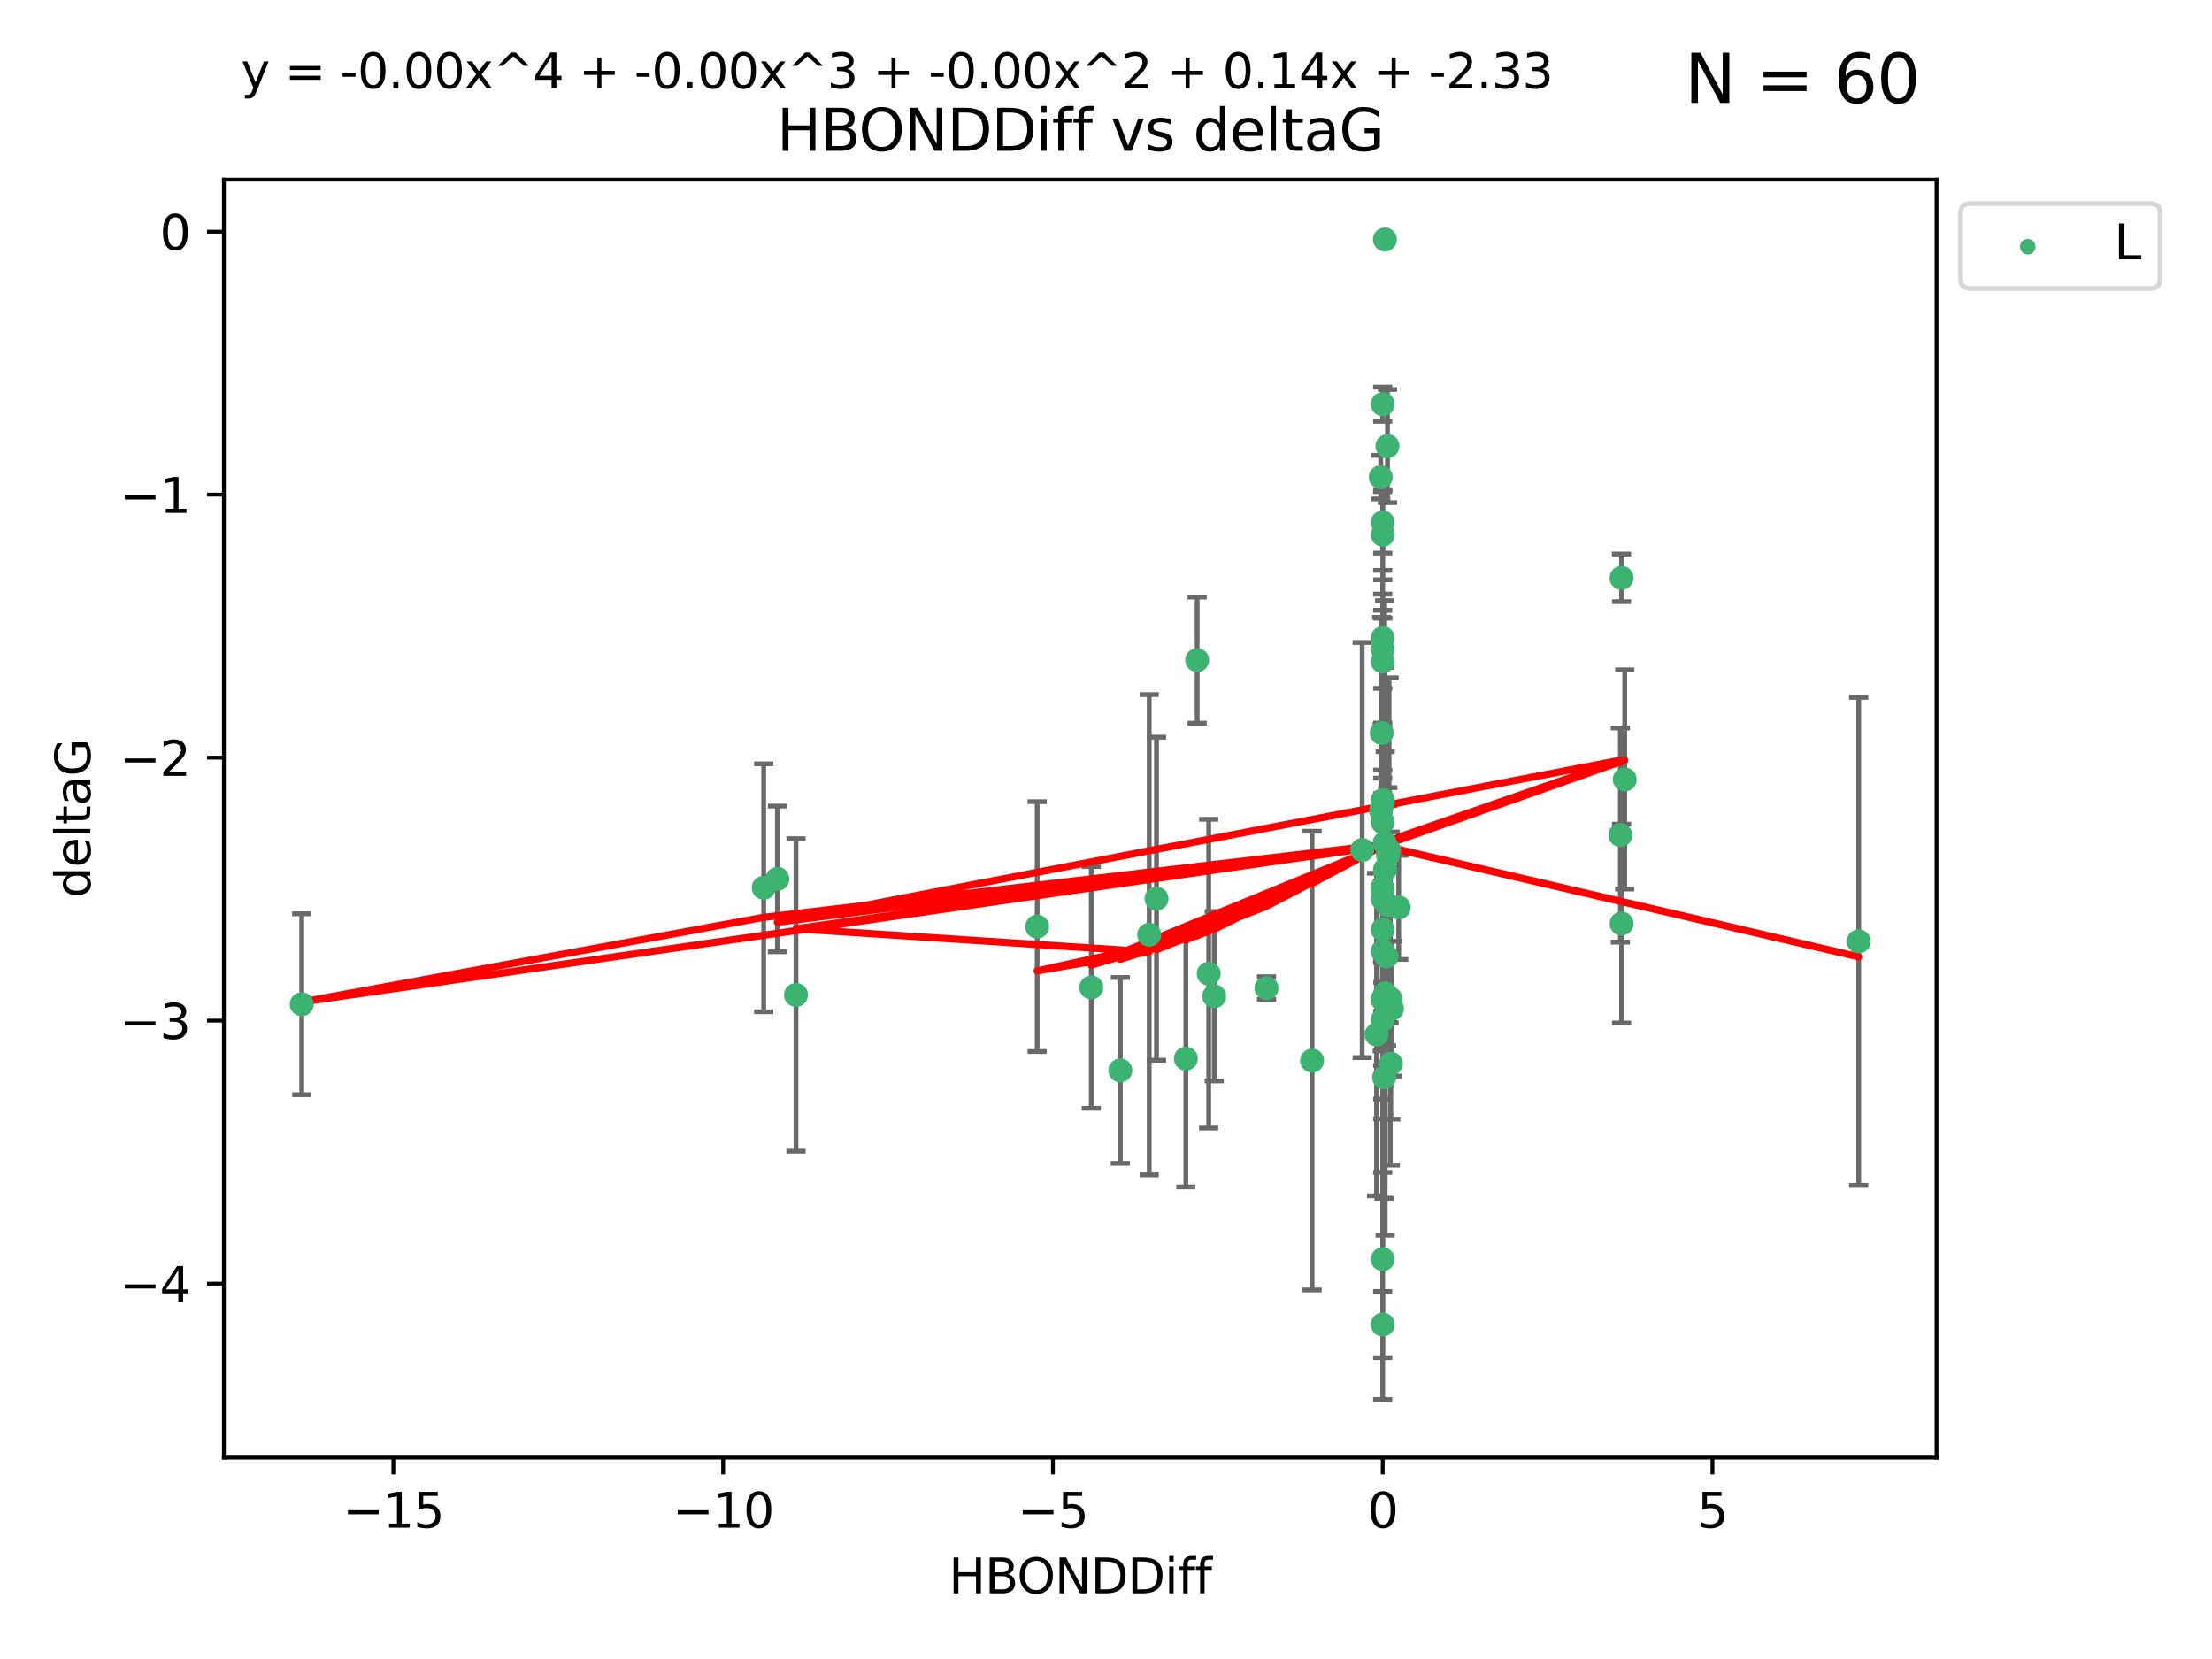 <?xml version="1.0" encoding="utf-8" standalone="no"?>
<!DOCTYPE svg PUBLIC "-//W3C//DTD SVG 1.1//EN"
  "http://www.w3.org/Graphics/SVG/1.1/DTD/svg11.dtd">
<svg xmlns:xlink="http://www.w3.org/1999/xlink" width="460.8pt" height="345.6pt" viewBox="0 0 460.8 345.6" xmlns="http://www.w3.org/2000/svg" version="1.1">
 <defs>
  <style type="text/css">*{stroke-linejoin: round; stroke-linecap: butt}</style>
 </defs>
 <g id="figure_1">
  <g id="patch_1">
   <path d="M 0 345.6 
L 460.8 345.6 
L 460.8 0 
L 0 0 
z
" style="fill: #ffffff"/>
  </g>
  <g id="axes_1">
   <g id="patch_2">
    <path d="M 46.64 303.64 
L 403.42 303.64 
L 403.42 37.411 
L 46.64 37.411 
z
" style="fill: #ffffff"/>
   </g>
   <g id="PathCollection_1">
    <defs>
     <path id="mc107e34589" d="M 0 1.118 
C 0.297 1.118 0.581 1 0.791 0.791 
C 1 0.581 1.118 0.297 1.118 0 
C 1.118 -0.297 1 -0.581 0.791 -0.791 
C 0.581 -1 0.297 -1.118 0 -1.118 
C -0.297 -1.118 -0.581 -1 -0.791 -0.791 
C -1 -0.581 -1.118 -0.297 -1.118 0 
C -1.118 0.297 -1 0.581 -0.791 0.791 
C -0.581 1 -0.297 1.118 0 1.118 
z
" style="stroke: #3cb371"/>
    </defs>
    <g clip-path="url(#p18c794fbf8)">
     <use xlink:href="#mc107e34589" x="288.04" y="108.825" style="fill: #3cb371; stroke: #3cb371"/>
     <use xlink:href="#mc107e34589" x="289.728" y="221.578" style="fill: #3cb371; stroke: #3cb371"/>
     <use xlink:href="#mc107e34589" x="288.04" y="212.466" style="fill: #3cb371; stroke: #3cb371"/>
     <use xlink:href="#mc107e34589" x="252.945" y="207.534" style="fill: #3cb371; stroke: #3cb371"/>
     <use xlink:href="#mc107e34589" x="288.04" y="198.163" style="fill: #3cb371; stroke: #3cb371"/>
     <use xlink:href="#mc107e34589" x="288.04" y="275.933" style="fill: #3cb371; stroke: #3cb371"/>
     <use xlink:href="#mc107e34589" x="233.382" y="222.993" style="fill: #3cb371; stroke: #3cb371"/>
     <use xlink:href="#mc107e34589" x="251.795" y="202.836" style="fill: #3cb371; stroke: #3cb371"/>
     <use xlink:href="#mc107e34589" x="227.334" y="205.7" style="fill: #3cb371; stroke: #3cb371"/>
     <use xlink:href="#mc107e34589" x="288.077" y="166.704" style="fill: #3cb371; stroke: #3cb371"/>
     <use xlink:href="#mc107e34589" x="249.39" y="137.518" style="fill: #3cb371; stroke: #3cb371"/>
     <use xlink:href="#mc107e34589" x="216.058" y="193.027" style="fill: #3cb371; stroke: #3cb371"/>
     <use xlink:href="#mc107e34589" x="239.398" y="194.716" style="fill: #3cb371; stroke: #3cb371"/>
     <use xlink:href="#mc107e34589" x="165.818" y="207.258" style="fill: #3cb371; stroke: #3cb371"/>
     <use xlink:href="#mc107e34589" x="287.837" y="152.693" style="fill: #3cb371; stroke: #3cb371"/>
     <use xlink:href="#mc107e34589" x="288.04" y="166.736" style="fill: #3cb371; stroke: #3cb371"/>
     <use xlink:href="#mc107e34589" x="288.501" y="49.875" style="fill: #3cb371; stroke: #3cb371"/>
     <use xlink:href="#mc107e34589" x="288.449" y="175.606" style="fill: #3cb371; stroke: #3cb371"/>
     <use xlink:href="#mc107e34589" x="288.04" y="135.244" style="fill: #3cb371; stroke: #3cb371"/>
     <use xlink:href="#mc107e34589" x="289.037" y="92.922" style="fill: #3cb371; stroke: #3cb371"/>
     <use xlink:href="#mc107e34589" x="288.04" y="167.4" style="fill: #3cb371; stroke: #3cb371"/>
     <use xlink:href="#mc107e34589" x="161.947" y="183.095" style="fill: #3cb371; stroke: #3cb371"/>
     <use xlink:href="#mc107e34589" x="337.552" y="173.954" style="fill: #3cb371; stroke: #3cb371"/>
     <use xlink:href="#mc107e34589" x="291.373" y="189.03" style="fill: #3cb371; stroke: #3cb371"/>
     <use xlink:href="#mc107e34589" x="288.04" y="137.81" style="fill: #3cb371; stroke: #3cb371"/>
     <use xlink:href="#mc107e34589" x="387.203" y="196.105" style="fill: #3cb371; stroke: #3cb371"/>
     <use xlink:href="#mc107e34589" x="287.955" y="184.913" style="fill: #3cb371; stroke: #3cb371"/>
     <use xlink:href="#mc107e34589" x="289.974" y="210.114" style="fill: #3cb371; stroke: #3cb371"/>
     <use xlink:href="#mc107e34589" x="288.04" y="171.26" style="fill: #3cb371; stroke: #3cb371"/>
     <use xlink:href="#mc107e34589" x="288.04" y="167.068" style="fill: #3cb371; stroke: #3cb371"/>
     <use xlink:href="#mc107e34589" x="337.803" y="192.393" style="fill: #3cb371; stroke: #3cb371"/>
     <use xlink:href="#mc107e34589" x="288.04" y="208.106" style="fill: #3cb371; stroke: #3cb371"/>
     <use xlink:href="#mc107e34589" x="240.916" y="187.213" style="fill: #3cb371; stroke: #3cb371"/>
     <use xlink:href="#mc107e34589" x="263.835" y="205.832" style="fill: #3cb371; stroke: #3cb371"/>
     <use xlink:href="#mc107e34589" x="288.04" y="208.244" style="fill: #3cb371; stroke: #3cb371"/>
     <use xlink:href="#mc107e34589" x="286.755" y="215.509" style="fill: #3cb371; stroke: #3cb371"/>
     <use xlink:href="#mc107e34589" x="273.334" y="220.943" style="fill: #3cb371; stroke: #3cb371"/>
     <use xlink:href="#mc107e34589" x="287.683" y="168.887" style="fill: #3cb371; stroke: #3cb371"/>
     <use xlink:href="#mc107e34589" x="288.04" y="262.308" style="fill: #3cb371; stroke: #3cb371"/>
     <use xlink:href="#mc107e34589" x="62.857" y="209.202" style="fill: #3cb371; stroke: #3cb371"/>
     <use xlink:href="#mc107e34589" x="159.089" y="184.942" style="fill: #3cb371; stroke: #3cb371"/>
     <use xlink:href="#mc107e34589" x="288.551" y="206.945" style="fill: #3cb371; stroke: #3cb371"/>
     <use xlink:href="#mc107e34589" x="247.035" y="220.523" style="fill: #3cb371; stroke: #3cb371"/>
     <use xlink:href="#mc107e34589" x="289.621" y="208.02" style="fill: #3cb371; stroke: #3cb371"/>
     <use xlink:href="#mc107e34589" x="288.337" y="224.44" style="fill: #3cb371; stroke: #3cb371"/>
     <use xlink:href="#mc107e34589" x="288.054" y="111.402" style="fill: #3cb371; stroke: #3cb371"/>
     <use xlink:href="#mc107e34589" x="289.128" y="178.075" style="fill: #3cb371; stroke: #3cb371"/>
     <use xlink:href="#mc107e34589" x="287.635" y="99.391" style="fill: #3cb371; stroke: #3cb371"/>
     <use xlink:href="#mc107e34589" x="289.095" y="188.519" style="fill: #3cb371; stroke: #3cb371"/>
     <use xlink:href="#mc107e34589" x="337.792" y="120.378" style="fill: #3cb371; stroke: #3cb371"/>
     <use xlink:href="#mc107e34589" x="288.515" y="181.171" style="fill: #3cb371; stroke: #3cb371"/>
     <use xlink:href="#mc107e34589" x="288.835" y="199.269" style="fill: #3cb371; stroke: #3cb371"/>
     <use xlink:href="#mc107e34589" x="288.04" y="132.911" style="fill: #3cb371; stroke: #3cb371"/>
     <use xlink:href="#mc107e34589" x="283.764" y="177.076" style="fill: #3cb371; stroke: #3cb371"/>
     <use xlink:href="#mc107e34589" x="288.04" y="185.447" style="fill: #3cb371; stroke: #3cb371"/>
     <use xlink:href="#mc107e34589" x="288.04" y="84.192" style="fill: #3cb371; stroke: #3cb371"/>
     <use xlink:href="#mc107e34589" x="338.461" y="162.375" style="fill: #3cb371; stroke: #3cb371"/>
     <use xlink:href="#mc107e34589" x="289.37" y="177.139" style="fill: #3cb371; stroke: #3cb371"/>
     <use xlink:href="#mc107e34589" x="288.04" y="193.648" style="fill: #3cb371; stroke: #3cb371"/>
     <use xlink:href="#mc107e34589" x="288.04" y="187.258" style="fill: #3cb371; stroke: #3cb371"/>
    </g>
   </g>
   <g id="matplotlib.axis_1">
    <g id="xtick_1">
     <g id="line2d_1">
      <defs>
       <path id="m31976e7702" d="M 0 0 
L 0 3.5 
" style="stroke: #000000; stroke-width: 0.8"/>
      </defs>
      <g>
       <use xlink:href="#m31976e7702" x="81.946" y="303.64" style="stroke: #000000; stroke-width: 0.8"/>
      </g>
     </g>
     <g id="text_1">
      <!-- −15 -->
      <g transform="translate(71.393 318.238)scale(0.1 -0.1)">
       <defs>
        <path id="DejaVuSans-2212" d="M 678 2272 
L 4684 2272 
L 4684 1741 
L 678 1741 
L 678 2272 
z
" transform="scale(0.016)"/>
        <path id="DejaVuSans-31" d="M 794 531 
L 1825 531 
L 1825 4091 
L 703 3866 
L 703 4441 
L 1819 4666 
L 2450 4666 
L 2450 531 
L 3481 531 
L 3481 0 
L 794 0 
L 794 531 
z
" transform="scale(0.016)"/>
        <path id="DejaVuSans-35" d="M 691 4666 
L 3169 4666 
L 3169 4134 
L 1269 4134 
L 1269 2991 
Q 1406 3038 1543 3061 
Q 1681 3084 1819 3084 
Q 2600 3084 3056 2656 
Q 3513 2228 3513 1497 
Q 3513 744 3044 326 
Q 2575 -91 1722 -91 
Q 1428 -91 1123 -41 
Q 819 9 494 109 
L 494 744 
Q 775 591 1075 516 
Q 1375 441 1709 441 
Q 2250 441 2565 725 
Q 2881 1009 2881 1497 
Q 2881 1984 2565 2268 
Q 2250 2553 1709 2553 
Q 1456 2553 1204 2497 
Q 953 2441 691 2322 
L 691 4666 
z
" transform="scale(0.016)"/>
       </defs>
       <use xlink:href="#DejaVuSans-2212"/>
       <use xlink:href="#DejaVuSans-31" x="83.789"/>
       <use xlink:href="#DejaVuSans-35" x="147.412"/>
      </g>
     </g>
    </g>
    <g id="xtick_2">
     <g id="line2d_2">
      <g>
       <use xlink:href="#m31976e7702" x="150.644" y="303.64" style="stroke: #000000; stroke-width: 0.8"/>
      </g>
     </g>
     <g id="text_2">
      <!-- −10 -->
      <g transform="translate(140.091 318.238)scale(0.1 -0.1)">
       <defs>
        <path id="DejaVuSans-30" d="M 2034 4250 
Q 1547 4250 1301 3770 
Q 1056 3291 1056 2328 
Q 1056 1369 1301 889 
Q 1547 409 2034 409 
Q 2525 409 2770 889 
Q 3016 1369 3016 2328 
Q 3016 3291 2770 3770 
Q 2525 4250 2034 4250 
z
M 2034 4750 
Q 2819 4750 3233 4129 
Q 3647 3509 3647 2328 
Q 3647 1150 3233 529 
Q 2819 -91 2034 -91 
Q 1250 -91 836 529 
Q 422 1150 422 2328 
Q 422 3509 836 4129 
Q 1250 4750 2034 4750 
z
" transform="scale(0.016)"/>
       </defs>
       <use xlink:href="#DejaVuSans-2212"/>
       <use xlink:href="#DejaVuSans-31" x="83.789"/>
       <use xlink:href="#DejaVuSans-30" x="147.412"/>
      </g>
     </g>
    </g>
    <g id="xtick_3">
     <g id="line2d_3">
      <g>
       <use xlink:href="#m31976e7702" x="219.342" y="303.64" style="stroke: #000000; stroke-width: 0.8"/>
      </g>
     </g>
     <g id="text_3">
      <!-- −5 -->
      <g transform="translate(211.971 318.238)scale(0.1 -0.1)">
       <use xlink:href="#DejaVuSans-2212"/>
       <use xlink:href="#DejaVuSans-35" x="83.789"/>
      </g>
     </g>
    </g>
    <g id="xtick_4">
     <g id="line2d_4">
      <g>
       <use xlink:href="#m31976e7702" x="288.04" y="303.64" style="stroke: #000000; stroke-width: 0.8"/>
      </g>
     </g>
     <g id="text_4">
      <!-- 0 -->
      <g transform="translate(284.859 318.238)scale(0.1 -0.1)">
       <use xlink:href="#DejaVuSans-30"/>
      </g>
     </g>
    </g>
    <g id="xtick_5">
     <g id="line2d_5">
      <g>
       <use xlink:href="#m31976e7702" x="356.738" y="303.64" style="stroke: #000000; stroke-width: 0.8"/>
      </g>
     </g>
     <g id="text_5">
      <!-- 5 -->
      <g transform="translate(353.557 318.238)scale(0.1 -0.1)">
       <use xlink:href="#DejaVuSans-35"/>
      </g>
     </g>
    </g>
    <g id="text_6">
     <!-- HBONDDiff -->
     <g transform="translate(197.641 331.917)scale(0.1 -0.1)">
      <defs>
       <path id="DejaVuSans-48" d="M 628 4666 
L 1259 4666 
L 1259 2753 
L 3553 2753 
L 3553 4666 
L 4184 4666 
L 4184 0 
L 3553 0 
L 3553 2222 
L 1259 2222 
L 1259 0 
L 628 0 
L 628 4666 
z
" transform="scale(0.016)"/>
       <path id="DejaVuSans-42" d="M 1259 2228 
L 1259 519 
L 2272 519 
Q 2781 519 3026 730 
Q 3272 941 3272 1375 
Q 3272 1813 3026 2020 
Q 2781 2228 2272 2228 
L 1259 2228 
z
M 1259 4147 
L 1259 2741 
L 2194 2741 
Q 2656 2741 2882 2914 
Q 3109 3088 3109 3444 
Q 3109 3797 2882 3972 
Q 2656 4147 2194 4147 
L 1259 4147 
z
M 628 4666 
L 2241 4666 
Q 2963 4666 3353 4366 
Q 3744 4066 3744 3513 
Q 3744 3084 3544 2831 
Q 3344 2578 2956 2516 
Q 3422 2416 3680 2098 
Q 3938 1781 3938 1306 
Q 3938 681 3513 340 
Q 3088 0 2303 0 
L 628 0 
L 628 4666 
z
" transform="scale(0.016)"/>
       <path id="DejaVuSans-4f" d="M 2522 4238 
Q 1834 4238 1429 3725 
Q 1025 3213 1025 2328 
Q 1025 1447 1429 934 
Q 1834 422 2522 422 
Q 3209 422 3611 934 
Q 4013 1447 4013 2328 
Q 4013 3213 3611 3725 
Q 3209 4238 2522 4238 
z
M 2522 4750 
Q 3503 4750 4090 4092 
Q 4678 3434 4678 2328 
Q 4678 1225 4090 567 
Q 3503 -91 2522 -91 
Q 1538 -91 948 565 
Q 359 1222 359 2328 
Q 359 3434 948 4092 
Q 1538 4750 2522 4750 
z
" transform="scale(0.016)"/>
       <path id="DejaVuSans-4e" d="M 628 4666 
L 1478 4666 
L 3547 763 
L 3547 4666 
L 4159 4666 
L 4159 0 
L 3309 0 
L 1241 3903 
L 1241 0 
L 628 0 
L 628 4666 
z
" transform="scale(0.016)"/>
       <path id="DejaVuSans-44" d="M 1259 4147 
L 1259 519 
L 2022 519 
Q 2988 519 3436 956 
Q 3884 1394 3884 2338 
Q 3884 3275 3436 3711 
Q 2988 4147 2022 4147 
L 1259 4147 
z
M 628 4666 
L 1925 4666 
Q 3281 4666 3915 4102 
Q 4550 3538 4550 2338 
Q 4550 1131 3912 565 
Q 3275 0 1925 0 
L 628 0 
L 628 4666 
z
" transform="scale(0.016)"/>
       <path id="DejaVuSans-69" d="M 603 3500 
L 1178 3500 
L 1178 0 
L 603 0 
L 603 3500 
z
M 603 4863 
L 1178 4863 
L 1178 4134 
L 603 4134 
L 603 4863 
z
" transform="scale(0.016)"/>
       <path id="DejaVuSans-66" d="M 2375 4863 
L 2375 4384 
L 1825 4384 
Q 1516 4384 1395 4259 
Q 1275 4134 1275 3809 
L 1275 3500 
L 2222 3500 
L 2222 3053 
L 1275 3053 
L 1275 0 
L 697 0 
L 697 3053 
L 147 3053 
L 147 3500 
L 697 3500 
L 697 3744 
Q 697 4328 969 4595 
Q 1241 4863 1831 4863 
L 2375 4863 
z
" transform="scale(0.016)"/>
      </defs>
      <use xlink:href="#DejaVuSans-48"/>
      <use xlink:href="#DejaVuSans-42" x="75.195"/>
      <use xlink:href="#DejaVuSans-4f" x="142.049"/>
      <use xlink:href="#DejaVuSans-4e" x="220.76"/>
      <use xlink:href="#DejaVuSans-44" x="295.564"/>
      <use xlink:href="#DejaVuSans-44" x="372.566"/>
      <use xlink:href="#DejaVuSans-69" x="449.568"/>
      <use xlink:href="#DejaVuSans-66" x="477.352"/>
      <use xlink:href="#DejaVuSans-66" x="512.557"/>
     </g>
    </g>
   </g>
   <g id="matplotlib.axis_2">
    <g id="ytick_1">
     <g id="line2d_6">
      <defs>
       <path id="ma074586249" d="M 0 0 
L -3.5 0 
" style="stroke: #000000; stroke-width: 0.8"/>
      </defs>
      <g>
       <use xlink:href="#ma074586249" x="46.64" y="267.406" style="stroke: #000000; stroke-width: 0.8"/>
      </g>
     </g>
     <g id="text_7">
      <!-- −4 -->
      <g transform="translate(24.898 271.205)scale(0.1 -0.1)">
       <defs>
        <path id="DejaVuSans-34" d="M 2419 4116 
L 825 1625 
L 2419 1625 
L 2419 4116 
z
M 2253 4666 
L 3047 4666 
L 3047 1625 
L 3713 1625 
L 3713 1100 
L 3047 1100 
L 3047 0 
L 2419 0 
L 2419 1100 
L 313 1100 
L 313 1709 
L 2253 4666 
z
" transform="scale(0.016)"/>
       </defs>
       <use xlink:href="#DejaVuSans-2212"/>
       <use xlink:href="#DejaVuSans-34" x="83.789"/>
      </g>
     </g>
    </g>
    <g id="ytick_2">
     <g id="line2d_7">
      <g>
       <use xlink:href="#ma074586249" x="46.64" y="212.617" style="stroke: #000000; stroke-width: 0.8"/>
      </g>
     </g>
     <g id="text_8">
      <!-- −3 -->
      <g transform="translate(24.898 216.416)scale(0.1 -0.1)">
       <defs>
        <path id="DejaVuSans-33" d="M 2597 2516 
Q 3050 2419 3304 2112 
Q 3559 1806 3559 1356 
Q 3559 666 3084 287 
Q 2609 -91 1734 -91 
Q 1441 -91 1130 -33 
Q 819 25 488 141 
L 488 750 
Q 750 597 1062 519 
Q 1375 441 1716 441 
Q 2309 441 2620 675 
Q 2931 909 2931 1356 
Q 2931 1769 2642 2001 
Q 2353 2234 1838 2234 
L 1294 2234 
L 1294 2753 
L 1863 2753 
Q 2328 2753 2575 2939 
Q 2822 3125 2822 3475 
Q 2822 3834 2567 4026 
Q 2313 4219 1838 4219 
Q 1578 4219 1281 4162 
Q 984 4106 628 3988 
L 628 4550 
Q 988 4650 1302 4700 
Q 1616 4750 1894 4750 
Q 2613 4750 3031 4423 
Q 3450 4097 3450 3541 
Q 3450 3153 3228 2886 
Q 3006 2619 2597 2516 
z
" transform="scale(0.016)"/>
       </defs>
       <use xlink:href="#DejaVuSans-2212"/>
       <use xlink:href="#DejaVuSans-33" x="83.789"/>
      </g>
     </g>
    </g>
    <g id="ytick_3">
     <g id="line2d_8">
      <g>
       <use xlink:href="#ma074586249" x="46.64" y="157.827" style="stroke: #000000; stroke-width: 0.8"/>
      </g>
     </g>
     <g id="text_9">
      <!-- −2 -->
      <g transform="translate(24.898 161.627)scale(0.1 -0.1)">
       <defs>
        <path id="DejaVuSans-32" d="M 1228 531 
L 3431 531 
L 3431 0 
L 469 0 
L 469 531 
Q 828 903 1448 1529 
Q 2069 2156 2228 2338 
Q 2531 2678 2651 2914 
Q 2772 3150 2772 3378 
Q 2772 3750 2511 3984 
Q 2250 4219 1831 4219 
Q 1534 4219 1204 4116 
Q 875 4013 500 3803 
L 500 4441 
Q 881 4594 1212 4672 
Q 1544 4750 1819 4750 
Q 2544 4750 2975 4387 
Q 3406 4025 3406 3419 
Q 3406 3131 3298 2873 
Q 3191 2616 2906 2266 
Q 2828 2175 2409 1742 
Q 1991 1309 1228 531 
z
" transform="scale(0.016)"/>
       </defs>
       <use xlink:href="#DejaVuSans-2212"/>
       <use xlink:href="#DejaVuSans-32" x="83.789"/>
      </g>
     </g>
    </g>
    <g id="ytick_4">
     <g id="line2d_9">
      <g>
       <use xlink:href="#ma074586249" x="46.64" y="103.038" style="stroke: #000000; stroke-width: 0.8"/>
      </g>
     </g>
     <g id="text_10">
      <!-- −1 -->
      <g transform="translate(24.898 106.837)scale(0.1 -0.1)">
       <use xlink:href="#DejaVuSans-2212"/>
       <use xlink:href="#DejaVuSans-31" x="83.789"/>
      </g>
     </g>
    </g>
    <g id="ytick_5">
     <g id="line2d_10">
      <g>
       <use xlink:href="#ma074586249" x="46.64" y="48.249" style="stroke: #000000; stroke-width: 0.8"/>
      </g>
     </g>
     <g id="text_11">
      <!-- 0 -->
      <g transform="translate(33.278 52.048)scale(0.1 -0.1)">
       <use xlink:href="#DejaVuSans-30"/>
      </g>
     </g>
    </g>
    <g id="text_12">
     <!-- deltaG -->
     <g transform="translate(18.818 187.064)rotate(-90)scale(0.1 -0.1)">
      <defs>
       <path id="DejaVuSans-64" d="M 2906 2969 
L 2906 4863 
L 3481 4863 
L 3481 0 
L 2906 0 
L 2906 525 
Q 2725 213 2448 61 
Q 2172 -91 1784 -91 
Q 1150 -91 751 415 
Q 353 922 353 1747 
Q 353 2572 751 3078 
Q 1150 3584 1784 3584 
Q 2172 3584 2448 3432 
Q 2725 3281 2906 2969 
z
M 947 1747 
Q 947 1113 1208 752 
Q 1469 391 1925 391 
Q 2381 391 2643 752 
Q 2906 1113 2906 1747 
Q 2906 2381 2643 2742 
Q 2381 3103 1925 3103 
Q 1469 3103 1208 2742 
Q 947 2381 947 1747 
z
" transform="scale(0.016)"/>
       <path id="DejaVuSans-65" d="M 3597 1894 
L 3597 1613 
L 953 1613 
Q 991 1019 1311 708 
Q 1631 397 2203 397 
Q 2534 397 2845 478 
Q 3156 559 3463 722 
L 3463 178 
Q 3153 47 2828 -22 
Q 2503 -91 2169 -91 
Q 1331 -91 842 396 
Q 353 884 353 1716 
Q 353 2575 817 3079 
Q 1281 3584 2069 3584 
Q 2775 3584 3186 3129 
Q 3597 2675 3597 1894 
z
M 3022 2063 
Q 3016 2534 2758 2815 
Q 2500 3097 2075 3097 
Q 1594 3097 1305 2825 
Q 1016 2553 972 2059 
L 3022 2063 
z
" transform="scale(0.016)"/>
       <path id="DejaVuSans-6c" d="M 603 4863 
L 1178 4863 
L 1178 0 
L 603 0 
L 603 4863 
z
" transform="scale(0.016)"/>
       <path id="DejaVuSans-74" d="M 1172 4494 
L 1172 3500 
L 2356 3500 
L 2356 3053 
L 1172 3053 
L 1172 1153 
Q 1172 725 1289 603 
Q 1406 481 1766 481 
L 2356 481 
L 2356 0 
L 1766 0 
Q 1100 0 847 248 
Q 594 497 594 1153 
L 594 3053 
L 172 3053 
L 172 3500 
L 594 3500 
L 594 4494 
L 1172 4494 
z
" transform="scale(0.016)"/>
       <path id="DejaVuSans-61" d="M 2194 1759 
Q 1497 1759 1228 1600 
Q 959 1441 959 1056 
Q 959 750 1161 570 
Q 1363 391 1709 391 
Q 2188 391 2477 730 
Q 2766 1069 2766 1631 
L 2766 1759 
L 2194 1759 
z
M 3341 1997 
L 3341 0 
L 2766 0 
L 2766 531 
Q 2569 213 2275 61 
Q 1981 -91 1556 -91 
Q 1019 -91 701 211 
Q 384 513 384 1019 
Q 384 1609 779 1909 
Q 1175 2209 1959 2209 
L 2766 2209 
L 2766 2266 
Q 2766 2663 2505 2880 
Q 2244 3097 1772 3097 
Q 1472 3097 1187 3025 
Q 903 2953 641 2809 
L 641 3341 
Q 956 3463 1253 3523 
Q 1550 3584 1831 3584 
Q 2591 3584 2966 3190 
Q 3341 2797 3341 1997 
z
" transform="scale(0.016)"/>
       <path id="DejaVuSans-47" d="M 3809 666 
L 3809 1919 
L 2778 1919 
L 2778 2438 
L 4434 2438 
L 4434 434 
Q 4069 175 3628 42 
Q 3188 -91 2688 -91 
Q 1594 -91 976 548 
Q 359 1188 359 2328 
Q 359 3472 976 4111 
Q 1594 4750 2688 4750 
Q 3144 4750 3555 4637 
Q 3966 4525 4313 4306 
L 4313 3634 
Q 3963 3931 3569 4081 
Q 3175 4231 2741 4231 
Q 1884 4231 1454 3753 
Q 1025 3275 1025 2328 
Q 1025 1384 1454 906 
Q 1884 428 2741 428 
Q 3075 428 3337 486 
Q 3600 544 3809 666 
z
" transform="scale(0.016)"/>
      </defs>
      <use xlink:href="#DejaVuSans-64"/>
      <use xlink:href="#DejaVuSans-65" x="63.477"/>
      <use xlink:href="#DejaVuSans-6c" x="125"/>
      <use xlink:href="#DejaVuSans-74" x="152.783"/>
      <use xlink:href="#DejaVuSans-61" x="191.992"/>
      <use xlink:href="#DejaVuSans-47" x="253.271"/>
     </g>
    </g>
   </g>
   <g id="LineCollection_1">
    <path d="M 288.04 115.234 
L 288.04 102.415 
" clip-path="url(#p18c794fbf8)" style="fill: none; stroke: #696969"/>
    <path d="M 289.728 233.133 
L 289.728 210.024 
" clip-path="url(#p18c794fbf8)" style="fill: none; stroke: #696969"/>
    <path d="M 288.04 262.828 
L 288.04 162.104 
" clip-path="url(#p18c794fbf8)" style="fill: none; stroke: #696969"/>
    <path d="M 252.945 225.182 
L 252.945 189.886 
" clip-path="url(#p18c794fbf8)" style="fill: none; stroke: #696969"/>
    <path d="M 288.04 210.693 
L 288.04 185.633 
" clip-path="url(#p18c794fbf8)" style="fill: none; stroke: #696969"/>
    <path d="M 288.04 282.824 
L 288.04 269.043 
" clip-path="url(#p18c794fbf8)" style="fill: none; stroke: #696969"/>
    <path d="M 233.382 242.353 
L 233.382 203.633 
" clip-path="url(#p18c794fbf8)" style="fill: none; stroke: #696969"/>
    <path d="M 251.795 234.998 
L 251.795 170.675 
" clip-path="url(#p18c794fbf8)" style="fill: none; stroke: #696969"/>
    <path d="M 227.334 230.886 
L 227.334 180.514 
" clip-path="url(#p18c794fbf8)" style="fill: none; stroke: #696969"/>
    <path d="M 288.077 204.622 
L 288.077 128.787 
" clip-path="url(#p18c794fbf8)" style="fill: none; stroke: #696969"/>
    <path d="M 249.39 150.652 
L 249.39 124.383 
" clip-path="url(#p18c794fbf8)" style="fill: none; stroke: #696969"/>
    <path d="M 216.058 219.05 
L 216.058 167.004 
" clip-path="url(#p18c794fbf8)" style="fill: none; stroke: #696969"/>
    <path d="M 239.398 244.739 
L 239.398 144.693 
" clip-path="url(#p18c794fbf8)" style="fill: none; stroke: #696969"/>
    <path d="M 165.818 239.812 
L 165.818 174.705 
" clip-path="url(#p18c794fbf8)" style="fill: none; stroke: #696969"/>
    <path d="M 287.837 176.778 
L 287.837 128.608 
" clip-path="url(#p18c794fbf8)" style="fill: none; stroke: #696969"/>
    <path d="M 288.04 200.539 
L 288.04 132.933 
" clip-path="url(#p18c794fbf8)" style="fill: none; stroke: #696969"/>
    <path d="M 288.501 50.237 
L 288.501 49.513 
" clip-path="url(#p18c794fbf8)" style="fill: none; stroke: #696969"/>
    <path d="M 288.449 226.088 
L 288.449 125.123 
" clip-path="url(#p18c794fbf8)" style="fill: none; stroke: #696969"/>
    <path d="M 288.04 151.673 
L 288.04 118.816 
" clip-path="url(#p18c794fbf8)" style="fill: none; stroke: #696969"/>
    <path d="M 289.037 104.713 
L 289.037 81.132 
" clip-path="url(#p18c794fbf8)" style="fill: none; stroke: #696969"/>
    <path d="M 288.04 200.154 
L 288.04 134.645 
" clip-path="url(#p18c794fbf8)" style="fill: none; stroke: #696969"/>
    <path d="M 161.947 198.268 
L 161.947 167.921 
" clip-path="url(#p18c794fbf8)" style="fill: none; stroke: #696969"/>
    <path d="M 337.552 196.263 
L 337.552 151.646 
" clip-path="url(#p18c794fbf8)" style="fill: none; stroke: #696969"/>
    <path d="M 291.373 199.871 
L 291.373 178.189 
" clip-path="url(#p18c794fbf8)" style="fill: none; stroke: #696969"/>
    <path d="M 288.04 151.854 
L 288.04 123.765 
" clip-path="url(#p18c794fbf8)" style="fill: none; stroke: #696969"/>
    <path d="M 387.203 246.935 
L 387.203 145.276 
" clip-path="url(#p18c794fbf8)" style="fill: none; stroke: #696969"/>
    <path d="M 287.955 218.907 
L 287.955 150.919 
" clip-path="url(#p18c794fbf8)" style="fill: none; stroke: #696969"/>
    <path d="M 289.974 224.167 
L 289.974 196.062 
" clip-path="url(#p18c794fbf8)" style="fill: none; stroke: #696969"/>
    <path d="M 288.04 199.129 
L 288.04 143.392 
" clip-path="url(#p18c794fbf8)" style="fill: none; stroke: #696969"/>
    <path d="M 288.04 183.515 
L 288.04 150.622 
" clip-path="url(#p18c794fbf8)" style="fill: none; stroke: #696969"/>
    <path d="M 337.803 213.108 
L 337.803 171.679 
" clip-path="url(#p18c794fbf8)" style="fill: none; stroke: #696969"/>
    <path d="M 288.04 244.223 
L 288.04 171.988 
" clip-path="url(#p18c794fbf8)" style="fill: none; stroke: #696969"/>
    <path d="M 240.916 220.863 
L 240.916 153.563 
" clip-path="url(#p18c794fbf8)" style="fill: none; stroke: #696969"/>
    <path d="M 263.835 208.186 
L 263.835 203.478 
" clip-path="url(#p18c794fbf8)" style="fill: none; stroke: #696969"/>
    <path d="M 288.04 228.95 
L 288.04 187.537 
" clip-path="url(#p18c794fbf8)" style="fill: none; stroke: #696969"/>
    <path d="M 286.755 249.101 
L 286.755 181.917 
" clip-path="url(#p18c794fbf8)" style="fill: none; stroke: #696969"/>
    <path d="M 273.334 268.726 
L 273.334 173.16 
" clip-path="url(#p18c794fbf8)" style="fill: none; stroke: #696969"/>
    <path d="M 287.683 185.199 
L 287.683 152.576 
" clip-path="url(#p18c794fbf8)" style="fill: none; stroke: #696969"/>
    <path d="M 288.04 291.539 
L 288.04 233.077 
" clip-path="url(#p18c794fbf8)" style="fill: none; stroke: #696969"/>
    <path d="M 62.857 228.04 
L 62.857 190.363 
" clip-path="url(#p18c794fbf8)" style="fill: none; stroke: #696969"/>
    <path d="M 159.089 210.766 
L 159.089 159.118 
" clip-path="url(#p18c794fbf8)" style="fill: none; stroke: #696969"/>
    <path d="M 288.551 257.305 
L 288.551 156.586 
" clip-path="url(#p18c794fbf8)" style="fill: none; stroke: #696969"/>
    <path d="M 247.035 247.25 
L 247.035 193.797 
" clip-path="url(#p18c794fbf8)" style="fill: none; stroke: #696969"/>
    <path d="M 289.621 242.711 
L 289.621 173.33 
" clip-path="url(#p18c794fbf8)" style="fill: none; stroke: #696969"/>
    <path d="M 288.337 249.618 
L 288.337 199.263 
" clip-path="url(#p18c794fbf8)" style="fill: none; stroke: #696969"/>
    <path d="M 288.054 120.781 
L 288.054 102.022 
" clip-path="url(#p18c794fbf8)" style="fill: none; stroke: #696969"/>
    <path d="M 289.128 188.335 
L 289.128 167.815 
" clip-path="url(#p18c794fbf8)" style="fill: none; stroke: #696969"/>
    <path d="M 287.635 103.934 
L 287.635 94.849 
" clip-path="url(#p18c794fbf8)" style="fill: none; stroke: #696969"/>
    <path d="M 289.095 212.956 
L 289.095 164.082 
" clip-path="url(#p18c794fbf8)" style="fill: none; stroke: #696969"/>
    <path d="M 337.792 125.333 
L 337.792 115.422 
" clip-path="url(#p18c794fbf8)" style="fill: none; stroke: #696969"/>
    <path d="M 288.515 223.318 
L 288.515 139.024 
" clip-path="url(#p18c794fbf8)" style="fill: none; stroke: #696969"/>
    <path d="M 288.835 217.853 
L 288.835 180.686 
" clip-path="url(#p18c794fbf8)" style="fill: none; stroke: #696969"/>
    <path d="M 288.04 138.69 
L 288.04 127.132 
" clip-path="url(#p18c794fbf8)" style="fill: none; stroke: #696969"/>
    <path d="M 283.764 220.31 
L 283.764 133.841 
" clip-path="url(#p18c794fbf8)" style="fill: none; stroke: #696969"/>
    <path d="M 288.04 193.852 
L 288.04 177.043 
" clip-path="url(#p18c794fbf8)" style="fill: none; stroke: #696969"/>
    <path d="M 288.04 87.763 
L 288.04 80.622 
" clip-path="url(#p18c794fbf8)" style="fill: none; stroke: #696969"/>
    <path d="M 338.461 185.208 
L 338.461 139.541 
" clip-path="url(#p18c794fbf8)" style="fill: none; stroke: #696969"/>
    <path d="M 289.37 213.082 
L 289.37 141.196 
" clip-path="url(#p18c794fbf8)" style="fill: none; stroke: #696969"/>
    <path d="M 288.04 221.97 
L 288.04 165.326 
" clip-path="url(#p18c794fbf8)" style="fill: none; stroke: #696969"/>
    <path d="M 288.04 214.104 
L 288.04 160.413 
" clip-path="url(#p18c794fbf8)" style="fill: none; stroke: #696969"/>
   </g>
   <g id="line2d_11">
    <defs>
     <path id="mcd154c5d95" d="M 2 0 
L -2 -0 
" style="stroke: #696969"/>
    </defs>
    <g clip-path="url(#p18c794fbf8)">
     <use xlink:href="#mcd154c5d95" x="288.04" y="115.234" style="fill: #696969; stroke: #696969"/>
     <use xlink:href="#mcd154c5d95" x="289.728" y="233.133" style="fill: #696969; stroke: #696969"/>
     <use xlink:href="#mcd154c5d95" x="288.04" y="262.828" style="fill: #696969; stroke: #696969"/>
     <use xlink:href="#mcd154c5d95" x="252.945" y="225.182" style="fill: #696969; stroke: #696969"/>
     <use xlink:href="#mcd154c5d95" x="288.04" y="210.693" style="fill: #696969; stroke: #696969"/>
     <use xlink:href="#mcd154c5d95" x="288.04" y="282.824" style="fill: #696969; stroke: #696969"/>
     <use xlink:href="#mcd154c5d95" x="233.382" y="242.353" style="fill: #696969; stroke: #696969"/>
     <use xlink:href="#mcd154c5d95" x="251.795" y="234.998" style="fill: #696969; stroke: #696969"/>
     <use xlink:href="#mcd154c5d95" x="227.334" y="230.886" style="fill: #696969; stroke: #696969"/>
     <use xlink:href="#mcd154c5d95" x="288.077" y="204.622" style="fill: #696969; stroke: #696969"/>
     <use xlink:href="#mcd154c5d95" x="249.39" y="150.652" style="fill: #696969; stroke: #696969"/>
     <use xlink:href="#mcd154c5d95" x="216.058" y="219.05" style="fill: #696969; stroke: #696969"/>
     <use xlink:href="#mcd154c5d95" x="239.398" y="244.739" style="fill: #696969; stroke: #696969"/>
     <use xlink:href="#mcd154c5d95" x="165.818" y="239.812" style="fill: #696969; stroke: #696969"/>
     <use xlink:href="#mcd154c5d95" x="287.837" y="176.778" style="fill: #696969; stroke: #696969"/>
     <use xlink:href="#mcd154c5d95" x="288.04" y="200.539" style="fill: #696969; stroke: #696969"/>
     <use xlink:href="#mcd154c5d95" x="288.501" y="50.237" style="fill: #696969; stroke: #696969"/>
     <use xlink:href="#mcd154c5d95" x="288.449" y="226.088" style="fill: #696969; stroke: #696969"/>
     <use xlink:href="#mcd154c5d95" x="288.04" y="151.673" style="fill: #696969; stroke: #696969"/>
     <use xlink:href="#mcd154c5d95" x="289.037" y="104.713" style="fill: #696969; stroke: #696969"/>
     <use xlink:href="#mcd154c5d95" x="288.04" y="200.154" style="fill: #696969; stroke: #696969"/>
     <use xlink:href="#mcd154c5d95" x="161.947" y="198.268" style="fill: #696969; stroke: #696969"/>
     <use xlink:href="#mcd154c5d95" x="337.552" y="196.263" style="fill: #696969; stroke: #696969"/>
     <use xlink:href="#mcd154c5d95" x="291.373" y="199.871" style="fill: #696969; stroke: #696969"/>
     <use xlink:href="#mcd154c5d95" x="288.04" y="151.854" style="fill: #696969; stroke: #696969"/>
     <use xlink:href="#mcd154c5d95" x="387.203" y="246.935" style="fill: #696969; stroke: #696969"/>
     <use xlink:href="#mcd154c5d95" x="287.955" y="218.907" style="fill: #696969; stroke: #696969"/>
     <use xlink:href="#mcd154c5d95" x="289.974" y="224.167" style="fill: #696969; stroke: #696969"/>
     <use xlink:href="#mcd154c5d95" x="288.04" y="199.129" style="fill: #696969; stroke: #696969"/>
     <use xlink:href="#mcd154c5d95" x="288.04" y="183.515" style="fill: #696969; stroke: #696969"/>
     <use xlink:href="#mcd154c5d95" x="337.803" y="213.108" style="fill: #696969; stroke: #696969"/>
     <use xlink:href="#mcd154c5d95" x="288.04" y="244.223" style="fill: #696969; stroke: #696969"/>
     <use xlink:href="#mcd154c5d95" x="240.916" y="220.863" style="fill: #696969; stroke: #696969"/>
     <use xlink:href="#mcd154c5d95" x="263.835" y="208.186" style="fill: #696969; stroke: #696969"/>
     <use xlink:href="#mcd154c5d95" x="288.04" y="228.95" style="fill: #696969; stroke: #696969"/>
     <use xlink:href="#mcd154c5d95" x="286.755" y="249.101" style="fill: #696969; stroke: #696969"/>
     <use xlink:href="#mcd154c5d95" x="273.334" y="268.726" style="fill: #696969; stroke: #696969"/>
     <use xlink:href="#mcd154c5d95" x="287.683" y="185.199" style="fill: #696969; stroke: #696969"/>
     <use xlink:href="#mcd154c5d95" x="288.04" y="291.539" style="fill: #696969; stroke: #696969"/>
     <use xlink:href="#mcd154c5d95" x="62.857" y="228.04" style="fill: #696969; stroke: #696969"/>
     <use xlink:href="#mcd154c5d95" x="159.089" y="210.766" style="fill: #696969; stroke: #696969"/>
     <use xlink:href="#mcd154c5d95" x="288.551" y="257.305" style="fill: #696969; stroke: #696969"/>
     <use xlink:href="#mcd154c5d95" x="247.035" y="247.25" style="fill: #696969; stroke: #696969"/>
     <use xlink:href="#mcd154c5d95" x="289.621" y="242.711" style="fill: #696969; stroke: #696969"/>
     <use xlink:href="#mcd154c5d95" x="288.337" y="249.618" style="fill: #696969; stroke: #696969"/>
     <use xlink:href="#mcd154c5d95" x="288.054" y="120.781" style="fill: #696969; stroke: #696969"/>
     <use xlink:href="#mcd154c5d95" x="289.128" y="188.335" style="fill: #696969; stroke: #696969"/>
     <use xlink:href="#mcd154c5d95" x="287.635" y="103.934" style="fill: #696969; stroke: #696969"/>
     <use xlink:href="#mcd154c5d95" x="289.095" y="212.956" style="fill: #696969; stroke: #696969"/>
     <use xlink:href="#mcd154c5d95" x="337.792" y="125.333" style="fill: #696969; stroke: #696969"/>
     <use xlink:href="#mcd154c5d95" x="288.515" y="223.318" style="fill: #696969; stroke: #696969"/>
     <use xlink:href="#mcd154c5d95" x="288.835" y="217.853" style="fill: #696969; stroke: #696969"/>
     <use xlink:href="#mcd154c5d95" x="288.04" y="138.69" style="fill: #696969; stroke: #696969"/>
     <use xlink:href="#mcd154c5d95" x="283.764" y="220.31" style="fill: #696969; stroke: #696969"/>
     <use xlink:href="#mcd154c5d95" x="288.04" y="193.852" style="fill: #696969; stroke: #696969"/>
     <use xlink:href="#mcd154c5d95" x="288.04" y="87.763" style="fill: #696969; stroke: #696969"/>
     <use xlink:href="#mcd154c5d95" x="338.461" y="185.208" style="fill: #696969; stroke: #696969"/>
     <use xlink:href="#mcd154c5d95" x="289.37" y="213.082" style="fill: #696969; stroke: #696969"/>
     <use xlink:href="#mcd154c5d95" x="288.04" y="221.97" style="fill: #696969; stroke: #696969"/>
     <use xlink:href="#mcd154c5d95" x="288.04" y="214.104" style="fill: #696969; stroke: #696969"/>
    </g>
   </g>
   <g id="line2d_12">
    <g clip-path="url(#p18c794fbf8)">
     <use xlink:href="#mcd154c5d95" x="288.04" y="102.415" style="fill: #696969; stroke: #696969"/>
     <use xlink:href="#mcd154c5d95" x="289.728" y="210.024" style="fill: #696969; stroke: #696969"/>
     <use xlink:href="#mcd154c5d95" x="288.04" y="162.104" style="fill: #696969; stroke: #696969"/>
     <use xlink:href="#mcd154c5d95" x="252.945" y="189.886" style="fill: #696969; stroke: #696969"/>
     <use xlink:href="#mcd154c5d95" x="288.04" y="185.633" style="fill: #696969; stroke: #696969"/>
     <use xlink:href="#mcd154c5d95" x="288.04" y="269.043" style="fill: #696969; stroke: #696969"/>
     <use xlink:href="#mcd154c5d95" x="233.382" y="203.633" style="fill: #696969; stroke: #696969"/>
     <use xlink:href="#mcd154c5d95" x="251.795" y="170.675" style="fill: #696969; stroke: #696969"/>
     <use xlink:href="#mcd154c5d95" x="227.334" y="180.514" style="fill: #696969; stroke: #696969"/>
     <use xlink:href="#mcd154c5d95" x="288.077" y="128.787" style="fill: #696969; stroke: #696969"/>
     <use xlink:href="#mcd154c5d95" x="249.39" y="124.383" style="fill: #696969; stroke: #696969"/>
     <use xlink:href="#mcd154c5d95" x="216.058" y="167.004" style="fill: #696969; stroke: #696969"/>
     <use xlink:href="#mcd154c5d95" x="239.398" y="144.693" style="fill: #696969; stroke: #696969"/>
     <use xlink:href="#mcd154c5d95" x="165.818" y="174.705" style="fill: #696969; stroke: #696969"/>
     <use xlink:href="#mcd154c5d95" x="287.837" y="128.608" style="fill: #696969; stroke: #696969"/>
     <use xlink:href="#mcd154c5d95" x="288.04" y="132.933" style="fill: #696969; stroke: #696969"/>
     <use xlink:href="#mcd154c5d95" x="288.501" y="49.513" style="fill: #696969; stroke: #696969"/>
     <use xlink:href="#mcd154c5d95" x="288.449" y="125.123" style="fill: #696969; stroke: #696969"/>
     <use xlink:href="#mcd154c5d95" x="288.04" y="118.816" style="fill: #696969; stroke: #696969"/>
     <use xlink:href="#mcd154c5d95" x="289.037" y="81.132" style="fill: #696969; stroke: #696969"/>
     <use xlink:href="#mcd154c5d95" x="288.04" y="134.645" style="fill: #696969; stroke: #696969"/>
     <use xlink:href="#mcd154c5d95" x="161.947" y="167.921" style="fill: #696969; stroke: #696969"/>
     <use xlink:href="#mcd154c5d95" x="337.552" y="151.646" style="fill: #696969; stroke: #696969"/>
     <use xlink:href="#mcd154c5d95" x="291.373" y="178.189" style="fill: #696969; stroke: #696969"/>
     <use xlink:href="#mcd154c5d95" x="288.04" y="123.765" style="fill: #696969; stroke: #696969"/>
     <use xlink:href="#mcd154c5d95" x="387.203" y="145.276" style="fill: #696969; stroke: #696969"/>
     <use xlink:href="#mcd154c5d95" x="287.955" y="150.919" style="fill: #696969; stroke: #696969"/>
     <use xlink:href="#mcd154c5d95" x="289.974" y="196.062" style="fill: #696969; stroke: #696969"/>
     <use xlink:href="#mcd154c5d95" x="288.04" y="143.392" style="fill: #696969; stroke: #696969"/>
     <use xlink:href="#mcd154c5d95" x="288.04" y="150.622" style="fill: #696969; stroke: #696969"/>
     <use xlink:href="#mcd154c5d95" x="337.803" y="171.679" style="fill: #696969; stroke: #696969"/>
     <use xlink:href="#mcd154c5d95" x="288.04" y="171.988" style="fill: #696969; stroke: #696969"/>
     <use xlink:href="#mcd154c5d95" x="240.916" y="153.563" style="fill: #696969; stroke: #696969"/>
     <use xlink:href="#mcd154c5d95" x="263.835" y="203.478" style="fill: #696969; stroke: #696969"/>
     <use xlink:href="#mcd154c5d95" x="288.04" y="187.537" style="fill: #696969; stroke: #696969"/>
     <use xlink:href="#mcd154c5d95" x="286.755" y="181.917" style="fill: #696969; stroke: #696969"/>
     <use xlink:href="#mcd154c5d95" x="273.334" y="173.16" style="fill: #696969; stroke: #696969"/>
     <use xlink:href="#mcd154c5d95" x="287.683" y="152.576" style="fill: #696969; stroke: #696969"/>
     <use xlink:href="#mcd154c5d95" x="288.04" y="233.077" style="fill: #696969; stroke: #696969"/>
     <use xlink:href="#mcd154c5d95" x="62.857" y="190.363" style="fill: #696969; stroke: #696969"/>
     <use xlink:href="#mcd154c5d95" x="159.089" y="159.118" style="fill: #696969; stroke: #696969"/>
     <use xlink:href="#mcd154c5d95" x="288.551" y="156.586" style="fill: #696969; stroke: #696969"/>
     <use xlink:href="#mcd154c5d95" x="247.035" y="193.797" style="fill: #696969; stroke: #696969"/>
     <use xlink:href="#mcd154c5d95" x="289.621" y="173.33" style="fill: #696969; stroke: #696969"/>
     <use xlink:href="#mcd154c5d95" x="288.337" y="199.263" style="fill: #696969; stroke: #696969"/>
     <use xlink:href="#mcd154c5d95" x="288.054" y="102.022" style="fill: #696969; stroke: #696969"/>
     <use xlink:href="#mcd154c5d95" x="289.128" y="167.815" style="fill: #696969; stroke: #696969"/>
     <use xlink:href="#mcd154c5d95" x="287.635" y="94.849" style="fill: #696969; stroke: #696969"/>
     <use xlink:href="#mcd154c5d95" x="289.095" y="164.082" style="fill: #696969; stroke: #696969"/>
     <use xlink:href="#mcd154c5d95" x="337.792" y="115.422" style="fill: #696969; stroke: #696969"/>
     <use xlink:href="#mcd154c5d95" x="288.515" y="139.024" style="fill: #696969; stroke: #696969"/>
     <use xlink:href="#mcd154c5d95" x="288.835" y="180.686" style="fill: #696969; stroke: #696969"/>
     <use xlink:href="#mcd154c5d95" x="288.04" y="127.132" style="fill: #696969; stroke: #696969"/>
     <use xlink:href="#mcd154c5d95" x="283.764" y="133.841" style="fill: #696969; stroke: #696969"/>
     <use xlink:href="#mcd154c5d95" x="288.04" y="177.043" style="fill: #696969; stroke: #696969"/>
     <use xlink:href="#mcd154c5d95" x="288.04" y="80.622" style="fill: #696969; stroke: #696969"/>
     <use xlink:href="#mcd154c5d95" x="338.461" y="139.541" style="fill: #696969; stroke: #696969"/>
     <use xlink:href="#mcd154c5d95" x="289.37" y="141.196" style="fill: #696969; stroke: #696969"/>
     <use xlink:href="#mcd154c5d95" x="288.04" y="165.326" style="fill: #696969; stroke: #696969"/>
     <use xlink:href="#mcd154c5d95" x="288.04" y="160.413" style="fill: #696969; stroke: #696969"/>
    </g>
   </g>
   <g id="line2d_13">
    <path d="M 288.04 176.181 
L 289.728 175.272 
L 288.04 176.181 
L 252.945 193.581 
L 288.04 176.181 
L 288.04 176.181 
L 233.382 199.823 
L 251.795 194.039 
L 227.334 201.021 
L 288.077 176.161 
L 249.39 194.962 
L 216.058 202.258 
L 239.398 198.274 
L 165.818 193.475 
L 287.837 176.291 
L 288.04 176.181 
L 288.501 175.932 
L 288.449 175.96 
L 288.04 176.181 
L 289.037 175.644 
L 288.04 176.181 
L 161.947 192.12 
L 337.552 158.364 
L 291.373 174.391 
L 288.04 176.181 
L 387.203 199.324 
L 287.955 176.227 
L 289.974 175.14 
L 288.04 176.181 
L 288.04 176.181 
L 337.803 158.365 
L 288.04 176.181 
L 240.916 197.828 
L 263.835 188.778 
L 288.04 176.181 
L 286.755 176.874 
L 273.334 184.037 
L 287.683 176.373 
L 288.04 176.181 
L 62.857 208.74 
L 159.089 191.096 
L 288.551 175.906 
L 247.035 195.821 
L 289.621 175.33 
L 288.337 176.021 
L 288.054 176.173 
L 289.128 175.595 
L 287.635 176.399 
L 289.095 175.613 
L 337.792 158.365 
L 288.515 175.925 
L 288.835 175.752 
L 288.04 176.181 
L 283.764 178.489 
L 288.04 176.181 
L 288.04 176.181 
L 338.461 158.375 
L 289.37 175.465 
L 288.04 176.181 
L 288.04 176.181 
" clip-path="url(#p18c794fbf8)" style="fill: none; stroke: #ff0000; stroke-width: 1.5; stroke-linecap: square"/>
   </g>
   <g id="line2d_14">
    <defs>
     <path id="meed5454bf0" d="M 0 2 
C 0.53 2 1.039 1.789 1.414 1.414 
C 1.789 1.039 2 0.53 2 0 
C 2 -0.53 1.789 -1.039 1.414 -1.414 
C 1.039 -1.789 0.53 -2 0 -2 
C -0.53 -2 -1.039 -1.789 -1.414 -1.414 
C -1.789 -1.039 -2 -0.53 -2 0 
C -2 0.53 -1.789 1.039 -1.414 1.414 
C -1.039 1.789 -0.53 2 0 2 
z
" style="stroke: #3cb371"/>
    </defs>
    <g clip-path="url(#p18c794fbf8)">
     <use xlink:href="#meed5454bf0" x="288.04" y="108.825" style="fill: #3cb371; stroke: #3cb371"/>
     <use xlink:href="#meed5454bf0" x="289.728" y="221.578" style="fill: #3cb371; stroke: #3cb371"/>
     <use xlink:href="#meed5454bf0" x="288.04" y="212.466" style="fill: #3cb371; stroke: #3cb371"/>
     <use xlink:href="#meed5454bf0" x="252.945" y="207.534" style="fill: #3cb371; stroke: #3cb371"/>
     <use xlink:href="#meed5454bf0" x="288.04" y="198.163" style="fill: #3cb371; stroke: #3cb371"/>
     <use xlink:href="#meed5454bf0" x="288.04" y="275.933" style="fill: #3cb371; stroke: #3cb371"/>
     <use xlink:href="#meed5454bf0" x="233.382" y="222.993" style="fill: #3cb371; stroke: #3cb371"/>
     <use xlink:href="#meed5454bf0" x="251.795" y="202.836" style="fill: #3cb371; stroke: #3cb371"/>
     <use xlink:href="#meed5454bf0" x="227.334" y="205.7" style="fill: #3cb371; stroke: #3cb371"/>
     <use xlink:href="#meed5454bf0" x="288.077" y="166.704" style="fill: #3cb371; stroke: #3cb371"/>
     <use xlink:href="#meed5454bf0" x="249.39" y="137.518" style="fill: #3cb371; stroke: #3cb371"/>
     <use xlink:href="#meed5454bf0" x="216.058" y="193.027" style="fill: #3cb371; stroke: #3cb371"/>
     <use xlink:href="#meed5454bf0" x="239.398" y="194.716" style="fill: #3cb371; stroke: #3cb371"/>
     <use xlink:href="#meed5454bf0" x="165.818" y="207.258" style="fill: #3cb371; stroke: #3cb371"/>
     <use xlink:href="#meed5454bf0" x="287.837" y="152.693" style="fill: #3cb371; stroke: #3cb371"/>
     <use xlink:href="#meed5454bf0" x="288.04" y="166.736" style="fill: #3cb371; stroke: #3cb371"/>
     <use xlink:href="#meed5454bf0" x="288.501" y="49.875" style="fill: #3cb371; stroke: #3cb371"/>
     <use xlink:href="#meed5454bf0" x="288.449" y="175.606" style="fill: #3cb371; stroke: #3cb371"/>
     <use xlink:href="#meed5454bf0" x="288.04" y="135.244" style="fill: #3cb371; stroke: #3cb371"/>
     <use xlink:href="#meed5454bf0" x="289.037" y="92.922" style="fill: #3cb371; stroke: #3cb371"/>
     <use xlink:href="#meed5454bf0" x="288.04" y="167.4" style="fill: #3cb371; stroke: #3cb371"/>
     <use xlink:href="#meed5454bf0" x="161.947" y="183.095" style="fill: #3cb371; stroke: #3cb371"/>
     <use xlink:href="#meed5454bf0" x="337.552" y="173.954" style="fill: #3cb371; stroke: #3cb371"/>
     <use xlink:href="#meed5454bf0" x="291.373" y="189.03" style="fill: #3cb371; stroke: #3cb371"/>
     <use xlink:href="#meed5454bf0" x="288.04" y="137.81" style="fill: #3cb371; stroke: #3cb371"/>
     <use xlink:href="#meed5454bf0" x="387.203" y="196.105" style="fill: #3cb371; stroke: #3cb371"/>
     <use xlink:href="#meed5454bf0" x="287.955" y="184.913" style="fill: #3cb371; stroke: #3cb371"/>
     <use xlink:href="#meed5454bf0" x="289.974" y="210.114" style="fill: #3cb371; stroke: #3cb371"/>
     <use xlink:href="#meed5454bf0" x="288.04" y="171.26" style="fill: #3cb371; stroke: #3cb371"/>
     <use xlink:href="#meed5454bf0" x="288.04" y="167.068" style="fill: #3cb371; stroke: #3cb371"/>
     <use xlink:href="#meed5454bf0" x="337.803" y="192.393" style="fill: #3cb371; stroke: #3cb371"/>
     <use xlink:href="#meed5454bf0" x="288.04" y="208.106" style="fill: #3cb371; stroke: #3cb371"/>
     <use xlink:href="#meed5454bf0" x="240.916" y="187.213" style="fill: #3cb371; stroke: #3cb371"/>
     <use xlink:href="#meed5454bf0" x="263.835" y="205.832" style="fill: #3cb371; stroke: #3cb371"/>
     <use xlink:href="#meed5454bf0" x="288.04" y="208.244" style="fill: #3cb371; stroke: #3cb371"/>
     <use xlink:href="#meed5454bf0" x="286.755" y="215.509" style="fill: #3cb371; stroke: #3cb371"/>
     <use xlink:href="#meed5454bf0" x="273.334" y="220.943" style="fill: #3cb371; stroke: #3cb371"/>
     <use xlink:href="#meed5454bf0" x="287.683" y="168.887" style="fill: #3cb371; stroke: #3cb371"/>
     <use xlink:href="#meed5454bf0" x="288.04" y="262.308" style="fill: #3cb371; stroke: #3cb371"/>
     <use xlink:href="#meed5454bf0" x="62.857" y="209.202" style="fill: #3cb371; stroke: #3cb371"/>
     <use xlink:href="#meed5454bf0" x="159.089" y="184.942" style="fill: #3cb371; stroke: #3cb371"/>
     <use xlink:href="#meed5454bf0" x="288.551" y="206.945" style="fill: #3cb371; stroke: #3cb371"/>
     <use xlink:href="#meed5454bf0" x="247.035" y="220.523" style="fill: #3cb371; stroke: #3cb371"/>
     <use xlink:href="#meed5454bf0" x="289.621" y="208.02" style="fill: #3cb371; stroke: #3cb371"/>
     <use xlink:href="#meed5454bf0" x="288.337" y="224.44" style="fill: #3cb371; stroke: #3cb371"/>
     <use xlink:href="#meed5454bf0" x="288.054" y="111.402" style="fill: #3cb371; stroke: #3cb371"/>
     <use xlink:href="#meed5454bf0" x="289.128" y="178.075" style="fill: #3cb371; stroke: #3cb371"/>
     <use xlink:href="#meed5454bf0" x="287.635" y="99.391" style="fill: #3cb371; stroke: #3cb371"/>
     <use xlink:href="#meed5454bf0" x="289.095" y="188.519" style="fill: #3cb371; stroke: #3cb371"/>
     <use xlink:href="#meed5454bf0" x="337.792" y="120.378" style="fill: #3cb371; stroke: #3cb371"/>
     <use xlink:href="#meed5454bf0" x="288.515" y="181.171" style="fill: #3cb371; stroke: #3cb371"/>
     <use xlink:href="#meed5454bf0" x="288.835" y="199.269" style="fill: #3cb371; stroke: #3cb371"/>
     <use xlink:href="#meed5454bf0" x="288.04" y="132.911" style="fill: #3cb371; stroke: #3cb371"/>
     <use xlink:href="#meed5454bf0" x="283.764" y="177.076" style="fill: #3cb371; stroke: #3cb371"/>
     <use xlink:href="#meed5454bf0" x="288.04" y="185.447" style="fill: #3cb371; stroke: #3cb371"/>
     <use xlink:href="#meed5454bf0" x="288.04" y="84.192" style="fill: #3cb371; stroke: #3cb371"/>
     <use xlink:href="#meed5454bf0" x="338.461" y="162.375" style="fill: #3cb371; stroke: #3cb371"/>
     <use xlink:href="#meed5454bf0" x="289.37" y="177.139" style="fill: #3cb371; stroke: #3cb371"/>
     <use xlink:href="#meed5454bf0" x="288.04" y="193.648" style="fill: #3cb371; stroke: #3cb371"/>
     <use xlink:href="#meed5454bf0" x="288.04" y="187.258" style="fill: #3cb371; stroke: #3cb371"/>
    </g>
   </g>
   <g id="patch_3">
    <path d="M 46.64 303.64 
L 46.64 37.411 
" style="fill: none; stroke: #000000; stroke-width: 0.8; stroke-linejoin: miter; stroke-linecap: square"/>
   </g>
   <g id="patch_4">
    <path d="M 403.42 303.64 
L 403.42 37.411 
" style="fill: none; stroke: #000000; stroke-width: 0.8; stroke-linejoin: miter; stroke-linecap: square"/>
   </g>
   <g id="patch_5">
    <path d="M 46.64 303.64 
L 403.42 303.64 
" style="fill: none; stroke: #000000; stroke-width: 0.8; stroke-linejoin: miter; stroke-linecap: square"/>
   </g>
   <g id="patch_6">
    <path d="M 46.64 37.411 
L 403.42 37.411 
" style="fill: none; stroke: #000000; stroke-width: 0.8; stroke-linejoin: miter; stroke-linecap: square"/>
   </g>
   <g id="text_13">
    <!-- N = 60 -->
    <g transform="translate(350.933 21.426)scale(0.14 -0.14)">
     <defs>
      <path id="DejaVuSans-20" transform="scale(0.016)"/>
      <path id="DejaVuSans-3d" d="M 678 2906 
L 4684 2906 
L 4684 2381 
L 678 2381 
L 678 2906 
z
M 678 1631 
L 4684 1631 
L 4684 1100 
L 678 1100 
L 678 1631 
z
" transform="scale(0.016)"/>
      <path id="DejaVuSans-36" d="M 2113 2584 
Q 1688 2584 1439 2293 
Q 1191 2003 1191 1497 
Q 1191 994 1439 701 
Q 1688 409 2113 409 
Q 2538 409 2786 701 
Q 3034 994 3034 1497 
Q 3034 2003 2786 2293 
Q 2538 2584 2113 2584 
z
M 3366 4563 
L 3366 3988 
Q 3128 4100 2886 4159 
Q 2644 4219 2406 4219 
Q 1781 4219 1451 3797 
Q 1122 3375 1075 2522 
Q 1259 2794 1537 2939 
Q 1816 3084 2150 3084 
Q 2853 3084 3261 2657 
Q 3669 2231 3669 1497 
Q 3669 778 3244 343 
Q 2819 -91 2113 -91 
Q 1303 -91 875 529 
Q 447 1150 447 2328 
Q 447 3434 972 4092 
Q 1497 4750 2381 4750 
Q 2619 4750 2861 4703 
Q 3103 4656 3366 4563 
z
" transform="scale(0.016)"/>
     </defs>
     <use xlink:href="#DejaVuSans-4e"/>
     <use xlink:href="#DejaVuSans-20" x="74.805"/>
     <use xlink:href="#DejaVuSans-3d" x="106.592"/>
     <use xlink:href="#DejaVuSans-20" x="190.381"/>
     <use xlink:href="#DejaVuSans-36" x="222.168"/>
     <use xlink:href="#DejaVuSans-30" x="285.791"/>
    </g>
   </g>
   <g id="text_14">
    <!-- y = -0.00x^4 + -0.00x^3 + -0.00x^2 + 0.14x + -2.33 -->
    <g transform="translate(50.208 18.387)scale(0.1 -0.1)">
     <defs>
      <path id="DejaVuSans-79" d="M 2059 -325 
Q 1816 -950 1584 -1140 
Q 1353 -1331 966 -1331 
L 506 -1331 
L 506 -850 
L 844 -850 
Q 1081 -850 1212 -737 
Q 1344 -625 1503 -206 
L 1606 56 
L 191 3500 
L 800 3500 
L 1894 763 
L 2988 3500 
L 3597 3500 
L 2059 -325 
z
" transform="scale(0.016)"/>
      <path id="DejaVuSans-2d" d="M 313 2009 
L 1997 2009 
L 1997 1497 
L 313 1497 
L 313 2009 
z
" transform="scale(0.016)"/>
      <path id="DejaVuSans-2e" d="M 684 794 
L 1344 794 
L 1344 0 
L 684 0 
L 684 794 
z
" transform="scale(0.016)"/>
      <path id="DejaVuSans-78" d="M 3513 3500 
L 2247 1797 
L 3578 0 
L 2900 0 
L 1881 1375 
L 863 0 
L 184 0 
L 1544 1831 
L 300 3500 
L 978 3500 
L 1906 2253 
L 2834 3500 
L 3513 3500 
z
" transform="scale(0.016)"/>
      <path id="DejaVuSans-5e" d="M 2988 4666 
L 4684 2925 
L 4056 2925 
L 2681 4159 
L 1306 2925 
L 678 2925 
L 2375 4666 
L 2988 4666 
z
" transform="scale(0.016)"/>
      <path id="DejaVuSans-2b" d="M 2944 4013 
L 2944 2272 
L 4684 2272 
L 4684 1741 
L 2944 1741 
L 2944 0 
L 2419 0 
L 2419 1741 
L 678 1741 
L 678 2272 
L 2419 2272 
L 2419 4013 
L 2944 4013 
z
" transform="scale(0.016)"/>
     </defs>
     <use xlink:href="#DejaVuSans-79"/>
     <use xlink:href="#DejaVuSans-20" x="59.18"/>
     <use xlink:href="#DejaVuSans-3d" x="90.967"/>
     <use xlink:href="#DejaVuSans-20" x="174.756"/>
     <use xlink:href="#DejaVuSans-2d" x="206.543"/>
     <use xlink:href="#DejaVuSans-30" x="242.627"/>
     <use xlink:href="#DejaVuSans-2e" x="306.25"/>
     <use xlink:href="#DejaVuSans-30" x="338.037"/>
     <use xlink:href="#DejaVuSans-30" x="401.66"/>
     <use xlink:href="#DejaVuSans-78" x="465.283"/>
     <use xlink:href="#DejaVuSans-5e" x="524.463"/>
     <use xlink:href="#DejaVuSans-34" x="608.252"/>
     <use xlink:href="#DejaVuSans-20" x="671.875"/>
     <use xlink:href="#DejaVuSans-2b" x="703.662"/>
     <use xlink:href="#DejaVuSans-20" x="787.451"/>
     <use xlink:href="#DejaVuSans-2d" x="819.238"/>
     <use xlink:href="#DejaVuSans-30" x="855.322"/>
     <use xlink:href="#DejaVuSans-2e" x="918.945"/>
     <use xlink:href="#DejaVuSans-30" x="950.732"/>
     <use xlink:href="#DejaVuSans-30" x="1014.355"/>
     <use xlink:href="#DejaVuSans-78" x="1077.979"/>
     <use xlink:href="#DejaVuSans-5e" x="1137.158"/>
     <use xlink:href="#DejaVuSans-33" x="1220.947"/>
     <use xlink:href="#DejaVuSans-20" x="1284.57"/>
     <use xlink:href="#DejaVuSans-2b" x="1316.357"/>
     <use xlink:href="#DejaVuSans-20" x="1400.146"/>
     <use xlink:href="#DejaVuSans-2d" x="1431.934"/>
     <use xlink:href="#DejaVuSans-30" x="1468.018"/>
     <use xlink:href="#DejaVuSans-2e" x="1531.641"/>
     <use xlink:href="#DejaVuSans-30" x="1563.428"/>
     <use xlink:href="#DejaVuSans-30" x="1627.051"/>
     <use xlink:href="#DejaVuSans-78" x="1690.674"/>
     <use xlink:href="#DejaVuSans-5e" x="1749.854"/>
     <use xlink:href="#DejaVuSans-32" x="1833.643"/>
     <use xlink:href="#DejaVuSans-20" x="1897.266"/>
     <use xlink:href="#DejaVuSans-2b" x="1929.053"/>
     <use xlink:href="#DejaVuSans-20" x="2012.842"/>
     <use xlink:href="#DejaVuSans-30" x="2044.629"/>
     <use xlink:href="#DejaVuSans-2e" x="2108.252"/>
     <use xlink:href="#DejaVuSans-31" x="2140.039"/>
     <use xlink:href="#DejaVuSans-34" x="2203.662"/>
     <use xlink:href="#DejaVuSans-78" x="2267.285"/>
     <use xlink:href="#DejaVuSans-20" x="2326.465"/>
     <use xlink:href="#DejaVuSans-2b" x="2358.252"/>
     <use xlink:href="#DejaVuSans-20" x="2442.041"/>
     <use xlink:href="#DejaVuSans-2d" x="2473.828"/>
     <use xlink:href="#DejaVuSans-32" x="2509.912"/>
     <use xlink:href="#DejaVuSans-2e" x="2573.535"/>
     <use xlink:href="#DejaVuSans-33" x="2605.322"/>
     <use xlink:href="#DejaVuSans-33" x="2668.945"/>
    </g>
   </g>
   <g id="text_15">
    <!-- HBONDDiff vs deltaG -->
    <g transform="translate(161.827 31.411)scale(0.12 -0.12)">
     <defs>
      <path id="DejaVuSans-76" d="M 191 3500 
L 800 3500 
L 1894 563 
L 2988 3500 
L 3597 3500 
L 2284 0 
L 1503 0 
L 191 3500 
z
" transform="scale(0.016)"/>
      <path id="DejaVuSans-73" d="M 2834 3397 
L 2834 2853 
Q 2591 2978 2328 3040 
Q 2066 3103 1784 3103 
Q 1356 3103 1142 2972 
Q 928 2841 928 2578 
Q 928 2378 1081 2264 
Q 1234 2150 1697 2047 
L 1894 2003 
Q 2506 1872 2764 1633 
Q 3022 1394 3022 966 
Q 3022 478 2636 193 
Q 2250 -91 1575 -91 
Q 1294 -91 989 -36 
Q 684 19 347 128 
L 347 722 
Q 666 556 975 473 
Q 1284 391 1588 391 
Q 1994 391 2212 530 
Q 2431 669 2431 922 
Q 2431 1156 2273 1281 
Q 2116 1406 1581 1522 
L 1381 1569 
Q 847 1681 609 1914 
Q 372 2147 372 2553 
Q 372 3047 722 3315 
Q 1072 3584 1716 3584 
Q 2034 3584 2315 3537 
Q 2597 3491 2834 3397 
z
" transform="scale(0.016)"/>
     </defs>
     <use xlink:href="#DejaVuSans-48"/>
     <use xlink:href="#DejaVuSans-42" x="75.195"/>
     <use xlink:href="#DejaVuSans-4f" x="142.049"/>
     <use xlink:href="#DejaVuSans-4e" x="220.76"/>
     <use xlink:href="#DejaVuSans-44" x="295.564"/>
     <use xlink:href="#DejaVuSans-44" x="372.566"/>
     <use xlink:href="#DejaVuSans-69" x="449.568"/>
     <use xlink:href="#DejaVuSans-66" x="477.352"/>
     <use xlink:href="#DejaVuSans-66" x="512.557"/>
     <use xlink:href="#DejaVuSans-20" x="547.762"/>
     <use xlink:href="#DejaVuSans-76" x="579.549"/>
     <use xlink:href="#DejaVuSans-73" x="638.729"/>
     <use xlink:href="#DejaVuSans-20" x="690.828"/>
     <use xlink:href="#DejaVuSans-64" x="722.615"/>
     <use xlink:href="#DejaVuSans-65" x="786.092"/>
     <use xlink:href="#DejaVuSans-6c" x="847.615"/>
     <use xlink:href="#DejaVuSans-74" x="875.398"/>
     <use xlink:href="#DejaVuSans-61" x="914.607"/>
     <use xlink:href="#DejaVuSans-47" x="975.887"/>
    </g>
   </g>
   <g id="legend_1">
    <g id="patch_7">
     <path d="M 410.42 60.089 
L 447.992 60.089 
Q 449.992 60.089 449.992 58.089 
L 449.992 44.411 
Q 449.992 42.411 447.992 42.411 
L 410.42 42.411 
Q 408.42 42.411 408.42 44.411 
L 408.42 58.089 
Q 408.42 60.089 410.42 60.089 
z
" style="fill: #ffffff; opacity: 0.8; stroke: #cccccc; stroke-linejoin: miter"/>
    </g>
    <g id="PathCollection_2">
     <g>
      <use xlink:href="#mc107e34589" x="422.42" y="51.385" style="fill: #3cb371; stroke: #3cb371"/>
     </g>
    </g>
    <g id="text_16">
     <!-- L -->
     <g transform="translate(440.42 54.01)scale(0.1 -0.1)">
      <defs>
       <path id="DejaVuSans-4c" d="M 628 4666 
L 1259 4666 
L 1259 531 
L 3531 531 
L 3531 0 
L 628 0 
L 628 4666 
z
" transform="scale(0.016)"/>
      </defs>
      <use xlink:href="#DejaVuSans-4c"/>
     </g>
    </g>
   </g>
  </g>
 </g>
 <defs>
  <clipPath id="p18c794fbf8">
   <rect x="46.64" y="37.411" width="356.78" height="266.229"/>
  </clipPath>
 </defs>
</svg>

